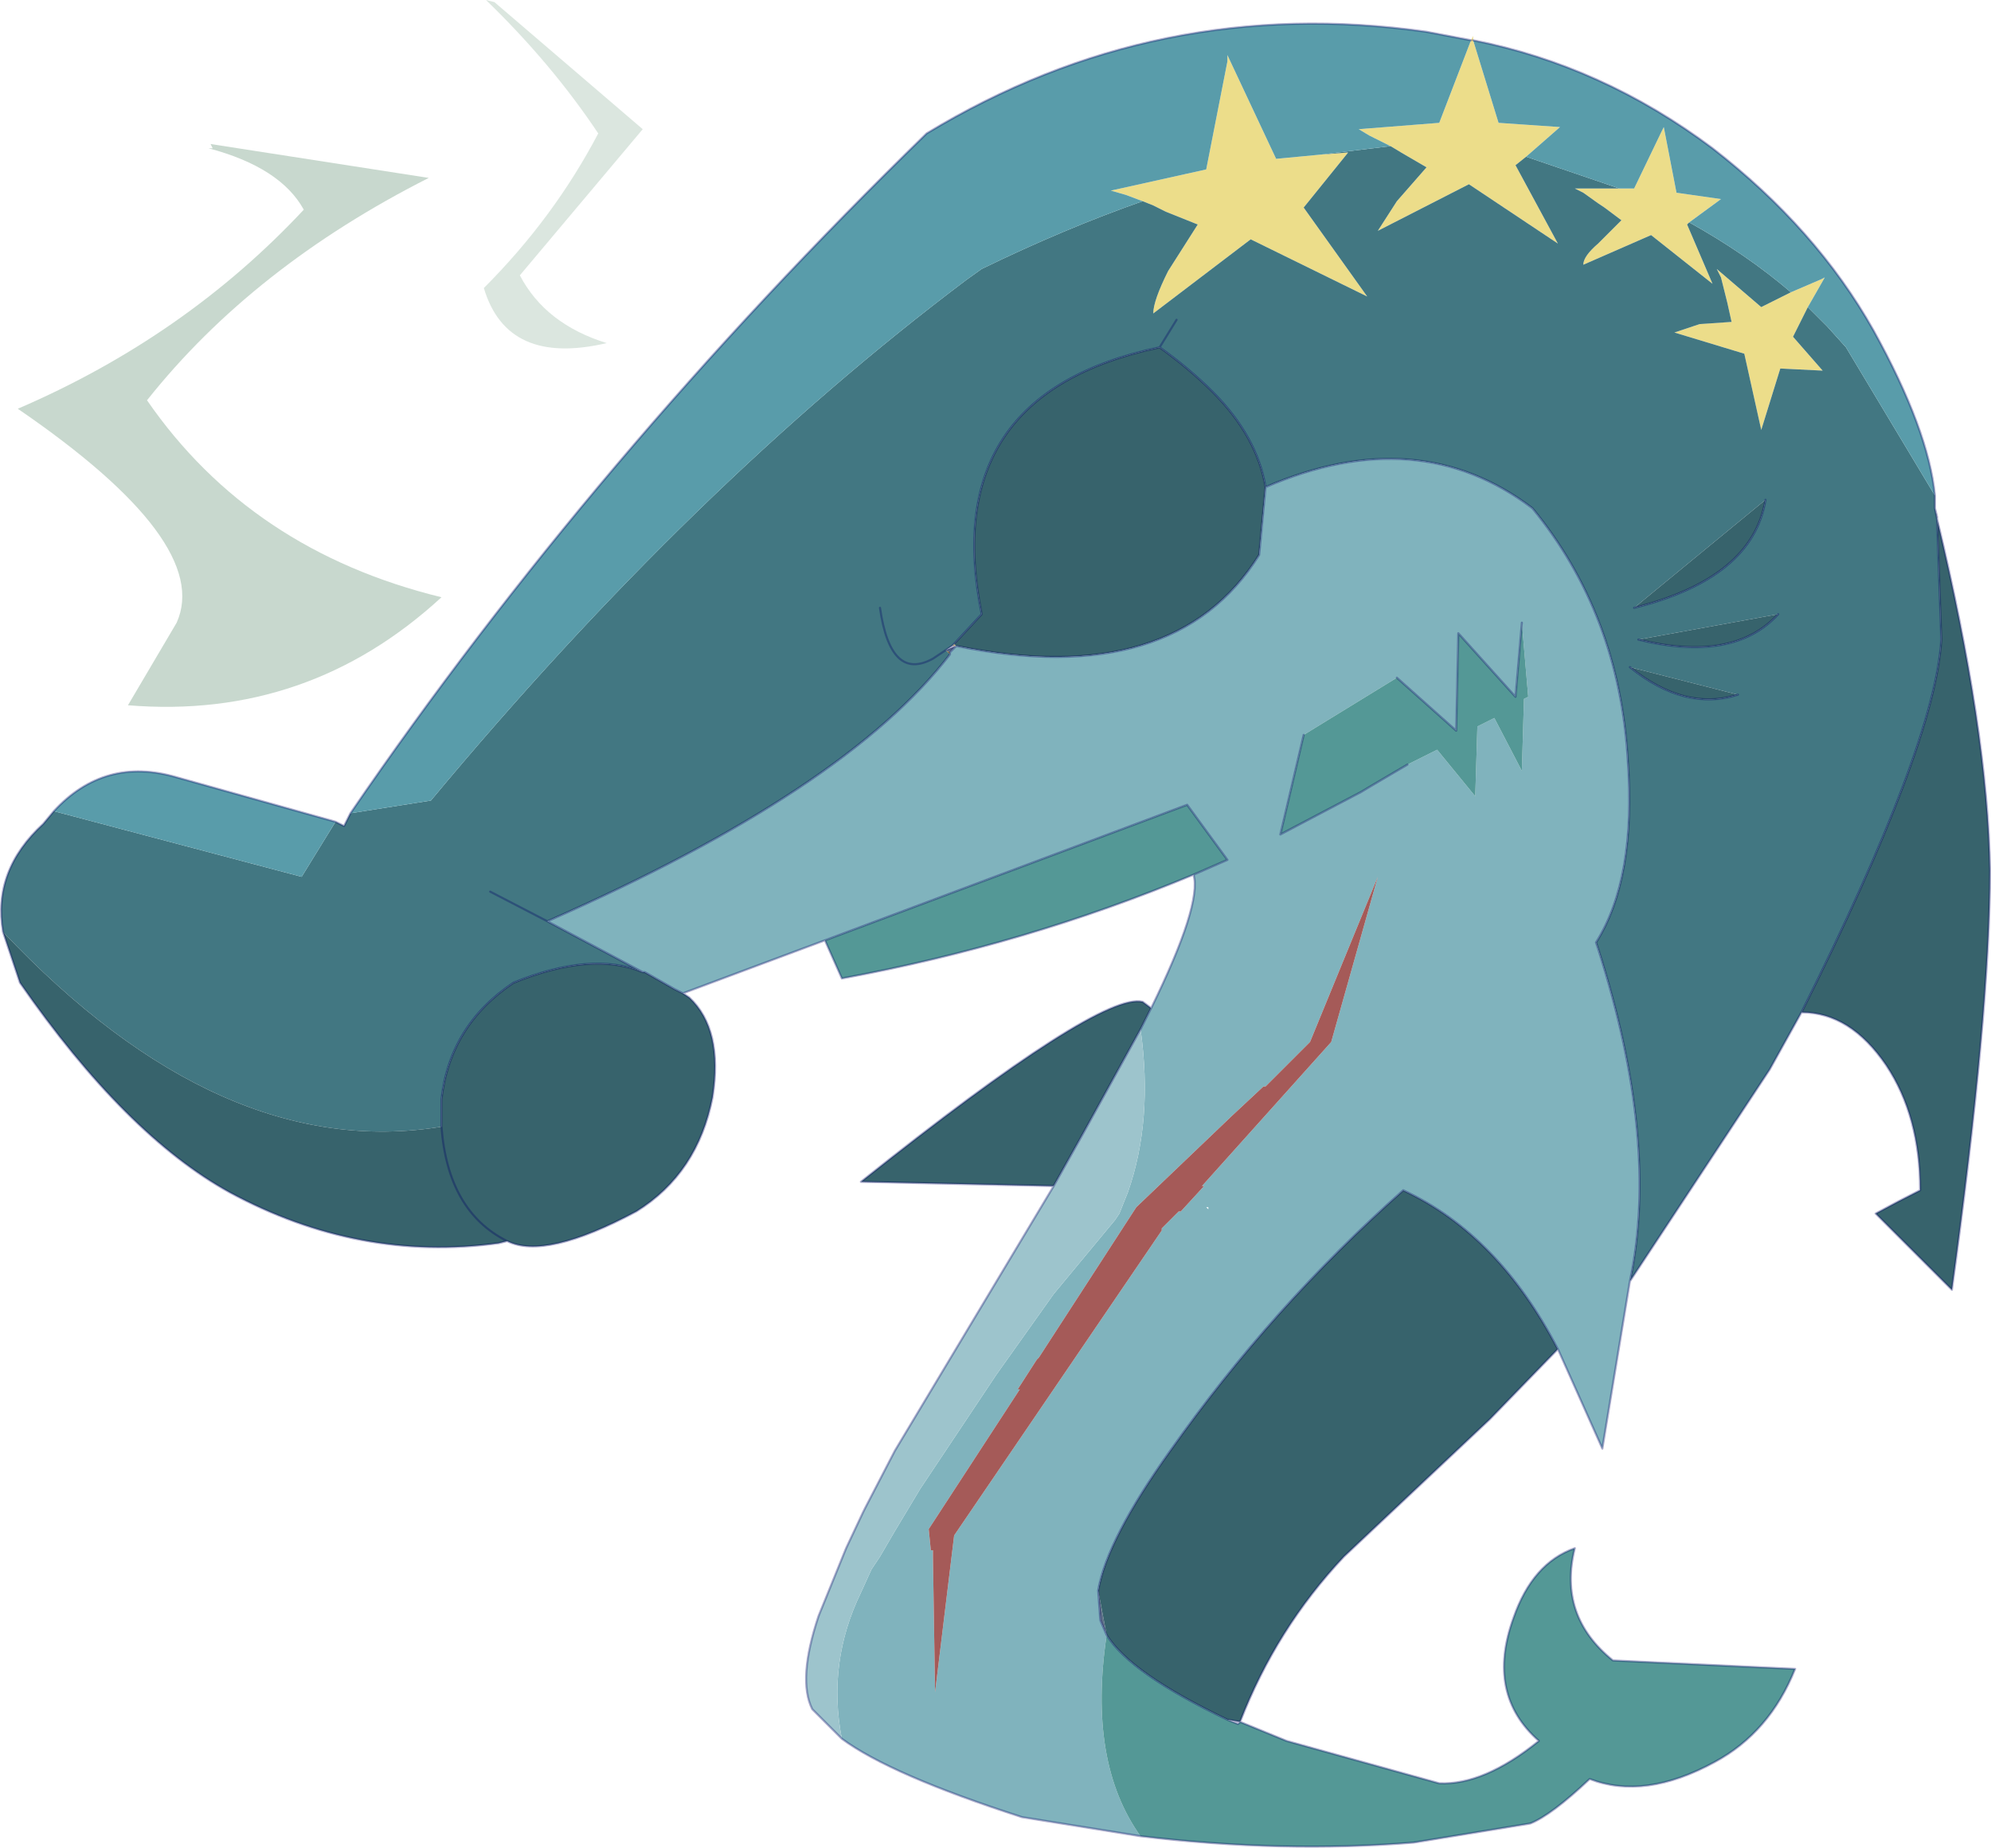 <svg viewBox="0 0 46.993 43.621" xmlns="http://www.w3.org/2000/svg" xmlns:xlink="http://www.w3.org/1999/xlink"><use transform="translate(.02)" width="46.95" height="43.6" xlink:href="#a"/><defs><g id="a"><path d="m42.65 7.25-.35.7.7.8-1-.05-.45 1.45-.4-1.8-1.65-.5.6-.2.75-.05-.1-.45-.15-.6-.1-.2 1.05.9.7-.35.7-.3.1-.05-.4.7m-2.8-2-.05.05.6 1.4-1.45-1.15-1.6.7q0-.2.35-.5l.55-.55-.4-.3-.15-.1-.35-.25-.2-.1h1.4l.65-1.35.05-.1.3 1.55 1.05.15-.75.55M36 3.7l-.25.2 1 1.85-2.1-1.4-2.15 1.1.45-.7.7-.8-.6-.35-.25-.15-.5-.25-.25-.15 1.9-.15.75-1.95.05-.1v.1l.6 1.95 1.45.1-.8.7m-4.85-.05.65-.05-1.05 1.3 1.5 2.1-2.75-1.35-2.3 1.75q0-.3.35-1l.7-1.1-.75-.3-.3-.15-.25-.1-.4-.15-.35-.1 2.25-.5.5-2.55V1.3l1.15 2.45 1.05-.1" fill="#ecdd8a" fill-rule="evenodd"/><path d="M45.7 12.2v.05-.05" fill="#735517" fill-rule="evenodd"/><path d="m45.7 12.25-.05-.25.05.2v.05" fill="#455465" fill-rule="evenodd"/><path d="m22.4 15.45-.1-.1.1.05v.05" fill="#81601b" fill-rule="evenodd"/><path d="m22.3 15.35.25-.1-.15.15-.1-.05m3.8 23.25-.15-.35-.05-.7.2 1.05" fill="#5e7188" fill-rule="evenodd"/><path d="m22.5 15.2.05.05h-.1l.05-.05" fill="#e8d082" fill-rule="evenodd"/><path d="m11.65.05 3.5 3-2.9 3.45q.6 1.15 2.05 1.6-2.35.55-2.9-1.3 1.65-1.65 2.7-3.65Q13 1.5 11.45 0l.2.05" fill="#c9d9cf" fill-opacity=".663" fill-rule="evenodd"/><path d="m5 3.5-.05-.1 5.15.8Q5.95 6.3 3.45 9.45 5.9 13 10.4 14.1 7.25 17 3 16.65l1.15-1.95Q5 12.8.4 9.65q3.95-1.7 6.75-4.7-.55-1-2.25-1.45H5" fill="#c8d8ce" fill-rule="evenodd"/><path d="m42.65 7.25.45.45.45.5 2.1 3.5v.3l.05.25.1 2.85q-.15 2.5-3.3 8.8l-.75 1.35-3.3 5q.7-3.3-.75-7.85l-.05-.15q.95-1.5.75-4.3-.2-3.45-2.25-5.95-2.7-2.05-6.3-.5-.2-1.2-1.25-2.25-.55-.55-1.25-1.05l.4-.65-.4.65q-5.25 1.1-4.2 6.3l-.65.7-.05.05-.15.1.1.1q-2.45 3.2-9.5 6.3l2.25 1.2q-1.2-.5-3.05.25-1.5 1-1.7 2.75v.65Q5.2 27.45.05 22q-.25-1.45.95-2.55l.25-.3L7.1 20.7l.8-1.3.2.1.15-.3 1.9-.3q6.2-7.45 12.65-12.3l.35-.25q1.95-.95 3.8-1.6l.25.1.3.15.75.3-.7 1.1q-.35.7-.35 1l2.3-1.75L32.25 7l-1.5-2.1 1.05-1.3-.65.05 1.65-.2.25.15.6.35-.7.8-.45.7 2.15-1.1 2.1 1.4-1-1.85.25-.2 2.2.75h-1.05l.2.1.35.25.15.1.4.3-.55.55q-.35.3-.35.5l1.6-.7L40.4 6.7l-.6-1.4.05-.05q1.35.75 2.4 1.65l-.7.35-1.05-.9.1.2.15.6.1.45-.75.05-.6.2 1.65.5.4 1.8L42 8.7l1 .05-.7-.8.35-.7m-31.1 13.8 1.35.7-1.35-.7m9.2-6.7Q21 16.1 22 15.55l.3-.2-.3.2q-1 .55-1.25-1.2m17.7 1.4q1.3 1.05 2.55.65l-2.55-.65m3.2-3.95-3.1 2.55q2.8-.7 3.1-2.55m.3 2.7-3.3.6q2.25.55 3.3-.6" fill="#427782" fill-rule="evenodd"/><path d="m45.65 11.7-2.1-3.5-.45-.5-.45-.45.4-.7-.1.05-.7.3q-1.05-.9-2.4-1.65l.75-.55-1.05-.15-.3-1.55-.05.1-.65 1.35h-.35L36 3.7l.8-.7-1.45-.1-.6-1.95q3.05.6 5.65 2.55 2.45 1.9 3.8 4.3 1.3 2.35 1.45 3.9M32.8 3.45l-1.65.2-1.05.1-1.15-2.45v.15L28.45 4l-2.25.5.35.1.4.15q-1.85.65-3.8 1.6l-.35.25q-6.45 4.85-12.65 12.3l-1.9.3Q14 10.8 21.85 3.15q5.45-3.3 11.8-2.4l1.05.2-.75 1.95-1.9.15.25.15.5.25M7.9 19.4l-.8 1.3-5.85-1.55q1.2-1.3 2.9-.8L7.9 19.4" fill="#599caa" fill-rule="evenodd"/><path d="M.05 22q5.15 5.45 10.35 4.6v-.65q.2-1.75 1.7-2.75 1.85-.75 3.05-.25h.05l.7.4.2.1.15.1q.8.75.55 2.35-.35 1.8-1.8 2.7-2.15 1.15-3.05.7l-.2.05q-3.3.45-6.35-1.2Q2.95 26.8.45 23.2L.05 22m45.65-9.75q1.2 5 1.25 8.3 0 3.35-.9 9.9l-1.8-1.8q.55-.3 1.05-.55 0-1.75-.8-2.95-.85-1.25-2-1.25 3.15-6.3 3.3-8.8l-.1-2.85m-8.95 19.6-1.6 1.65-3.45 3.25q-1.6 1.7-2.45 3.9l-.3-.05q-2.3-1.1-2.85-2l-.2-1.05q.2-1.2 1.7-3.3 2.4-3.4 5.5-6.15 2.25 1.05 3.65 3.75M24.85 28l-4.55-.1q5.65-4.5 6.65-4.25l.2.15-.25.5-1.35 2.45-.7 1.25m2.5-19.8q.7.5 1.25 1.05 1.05 1.05 1.25 2.25l-.15 1.6q-2 3.2-7.15 2.15l-.05-.05.65-.7q-1.05-5.2 4.2-6.3m-15.4 21.1q-1.4-.7-1.55-2.7.15 2 1.55 2.7M41 16.4q-1.25.4-2.55-.65l2.55.65m-2.45-2.05 3.1-2.55q-.3 1.85-3.1 2.55m.1.75 3.3-.6q-1.05 1.15-3.3.6" fill="#37636c" fill-rule="evenodd"/><path d="m15.15 22.95-2.25-1.2q7.05-3.1 9.5-6.3v-.05l.15-.15q5.15 1.05 7.15-2.15l.15-1.6q3.6-1.55 6.3.5 2.05 2.5 2.25 5.95.2 2.8-.75 4.3l.05.15q1.45 4.55.75 7.85l-.65 3.95-1.05-2.35q-1.4-2.7-3.65-3.75-3.1 2.75-5.5 6.15-1.5 2.1-1.7 3.3l.05.7.15.35q-.45 3 .8 4.75l-2.8-.45q-3.1-1-4.25-1.85-.35-1.8.45-3.45l.25-.55.2-.3.35-.6.6-1 1.8-2.7 1.35-1.9 1.45-1.75.1-.15.2-.5q.6-1.7.3-3.85l.25-.5q1.2-2.45 1-3.15l.8-.35L28 19l-8.55 3.2-3.35 1.25-.2-.1-.7-.4h-.05M35.9 14.7l-.15 1.75-1.35-1.5-.05 2.3-1.4-1.25-2.2 1.35-.55 2.35 1.9-1 .25-.15.85-.5.7-.35.9 1.1.05-1.65.4-.2.65 1.25.05-1.7.1-.05-.15-1.75m-3.4 6-1.6 3.9-1.05 1.05h-.05l-.75.7-2.25 2.15-2.3 3.55-.05.05-.45.7h.05l-2.15 3.3.05.5H22v.15l.05 3.2.45-3.7 4.9-7.2V29l.4-.4h.05l.55-.6h-.05l3.05-3.4 1.1-3.9m-4.05 7.8.05.05v-.05h-.05" fill="#80b3bd" fill-rule="evenodd"/><path d="m19.85 41.05-.7-.7q-.35-.7.15-2.2l.65-1.6.4-.85.05-.1.7-1.35L24.85 28l.7-1.25 1.35-2.45q.3 2.15-.3 3.85l-.2.5-.1.15-1.45 1.75-1.35 1.9-1.8 2.7-.6 1-.35.6-.2.3-.25.55q-.8 1.65-.45 3.45" fill="#9dc4cc" fill-rule="evenodd"/><path d="m29.25 40.65 1.1.45 3.6 1q1.05.05 2.35-1-1.25-1.1-.6-2.9.45-1.3 1.45-1.65-.4 1.6.9 2.65l4.3.2q-.6 1.5-1.9 2.2-1.65.9-2.95.4-.9.85-1.4 1.05l-2.75.45q-3.1.25-6.45-.15-1.25-1.75-.8-4.75.55.9 2.85 2l.25.1.05-.05m-1.1-20q-3.95 1.65-8.3 2.45l-.4-.9L28 19l.95 1.3-.8.35m4.8-4.65 1.4 1.25.05-2.3 1.35 1.5.15-1.75.15 1.75-.1.05-.05 1.7-.65-1.25-.4.2-.05 1.65-.9-1.1-.7.35-.85.5-.25.15-1.9 1 .55-2.35 2.2-1.35" fill="#549896" fill-rule="evenodd"/><path d="m32.5 20.7-1.1 3.9-3.05 3.4h.05l-.55.6h-.05l-.4.4v.05l-4.9 7.2-.45 3.7-.05-3.2v-.15h-.05l-.05-.5 2.15-3.3H24l.45-.7.05-.05 2.3-3.55 2.25-2.15.75-.7h.05l1.05-1.05 1.6-3.9" fill="#a55a58" fill-rule="evenodd"/><path d="m8.25 19.2-.15.3-.2-.1m-6.65-.25-.25.3Q-.2 20.55.05 22m10.35 4.6v-.65q.2-1.75 1.7-2.75 1.85-.75 3.05-.25l-2.25-1.2-1.35-.7m34.15-8.8-.05-.25v-.3q-.15-1.55-1.45-3.9-1.35-2.4-3.8-4.3-2.6-1.95-5.65-2.55M45.65 12l.05.2v.05q1.2 5 1.25 8.3 0 3.35-.9 9.9l-1.8-1.8q.55-.3 1.05-.55 0-1.75-.8-2.95-.85-1.25-2-1.25l-.75 1.35-3.3 5-.65 3.95-1.05-2.35-1.6 1.65-3.45 3.25q-1.6 1.7-2.45 3.9l1.1.45 3.6 1q1.05.05 2.35-1-1.25-1.1-.6-2.9.45-1.3 1.45-1.65-.4 1.6.9 2.65l4.3.2q-.6 1.5-1.9 2.2-1.65.9-2.95.4-.9.85-1.4 1.05l-2.75.45q-3.1.25-6.45-.15l-2.8-.45q-3.1-1-4.25-1.85l-.7-.7q-.35-.7.15-2.2l.65-1.6.4-.85.05-.1.7-1.35L24.85 28l-4.55-.1q5.65-4.5 6.65-4.25l.2.15q1.2-2.45 1-3.15-3.95 1.65-8.3 2.45l-.4-.9-3.35 1.25.15.1q.8.75.55 2.35-.35 1.8-1.8 2.7-2.15 1.15-3.05.7l-.2.05q-3.3.45-6.35-1.2Q2.95 26.8.45 23.2L.05 22m45.65-9.75.1 2.85q-.15 2.5-3.3 8.8M34.7.95l-1.05-.2q-6.35-.9-11.8 2.4Q14 10.8 8.25 19.2m19.1-11q.7.5 1.25 1.05 1.05 1.05 1.25 2.25 3.6-1.55 6.3.5 2.05 2.5 2.25 5.95.2 2.8-.75 4.3l.05.15q1.45 4.55.75 7.85m-10.7-22.7-.4.65q-5.25 1.1-4.2 6.3l-.65.7m.05.05q5.15 1.05 7.15-2.15l.15-1.6m-7.4 3.75-.15.1.25-.1-.15.15m.05-.15.05-.05m-.1.25v-.05m-.1-.05-.3.2q-1 .55-1.25-1.2m6.4 9.45-.25.5-1.35 2.45-.7 1.25m-5.4-5.8L28 19l.95 1.3-.8.35m7.75-5.95-.15 1.75-1.35-1.5-.05 2.3-1.4-1.25m-2.2 1.35-.55 2.35 1.9-1 .25-.15.85-.5m-31.95 1.1q1.2-1.3 2.9-.8L7.9 19.4m7.25 3.55h.05l.7.4.2.1m-5.7 3.15q.15 2 1.55 2.7m13.95 8.25q.2-1.2 1.7-3.3 2.4-3.4 5.5-6.15 2.25 1.05 3.65 3.75M26.1 38.6l-.15-.35-.05-.7m.2 1.05q.55.9 2.85 2l.3.05-.05.05-.25-.1M22.4 15.45q-2.45 3.2-9.5 6.3M41 16.4q-1.25.4-2.55-.65m3.2-3.95q-.3 1.85-3.1 2.55m.1.75q2.25.55 3.3-.6" fill="none" stroke="#006" stroke-linecap="round" stroke-linejoin="round" stroke-opacity=".322" stroke-width=".05"/></g></defs></svg>